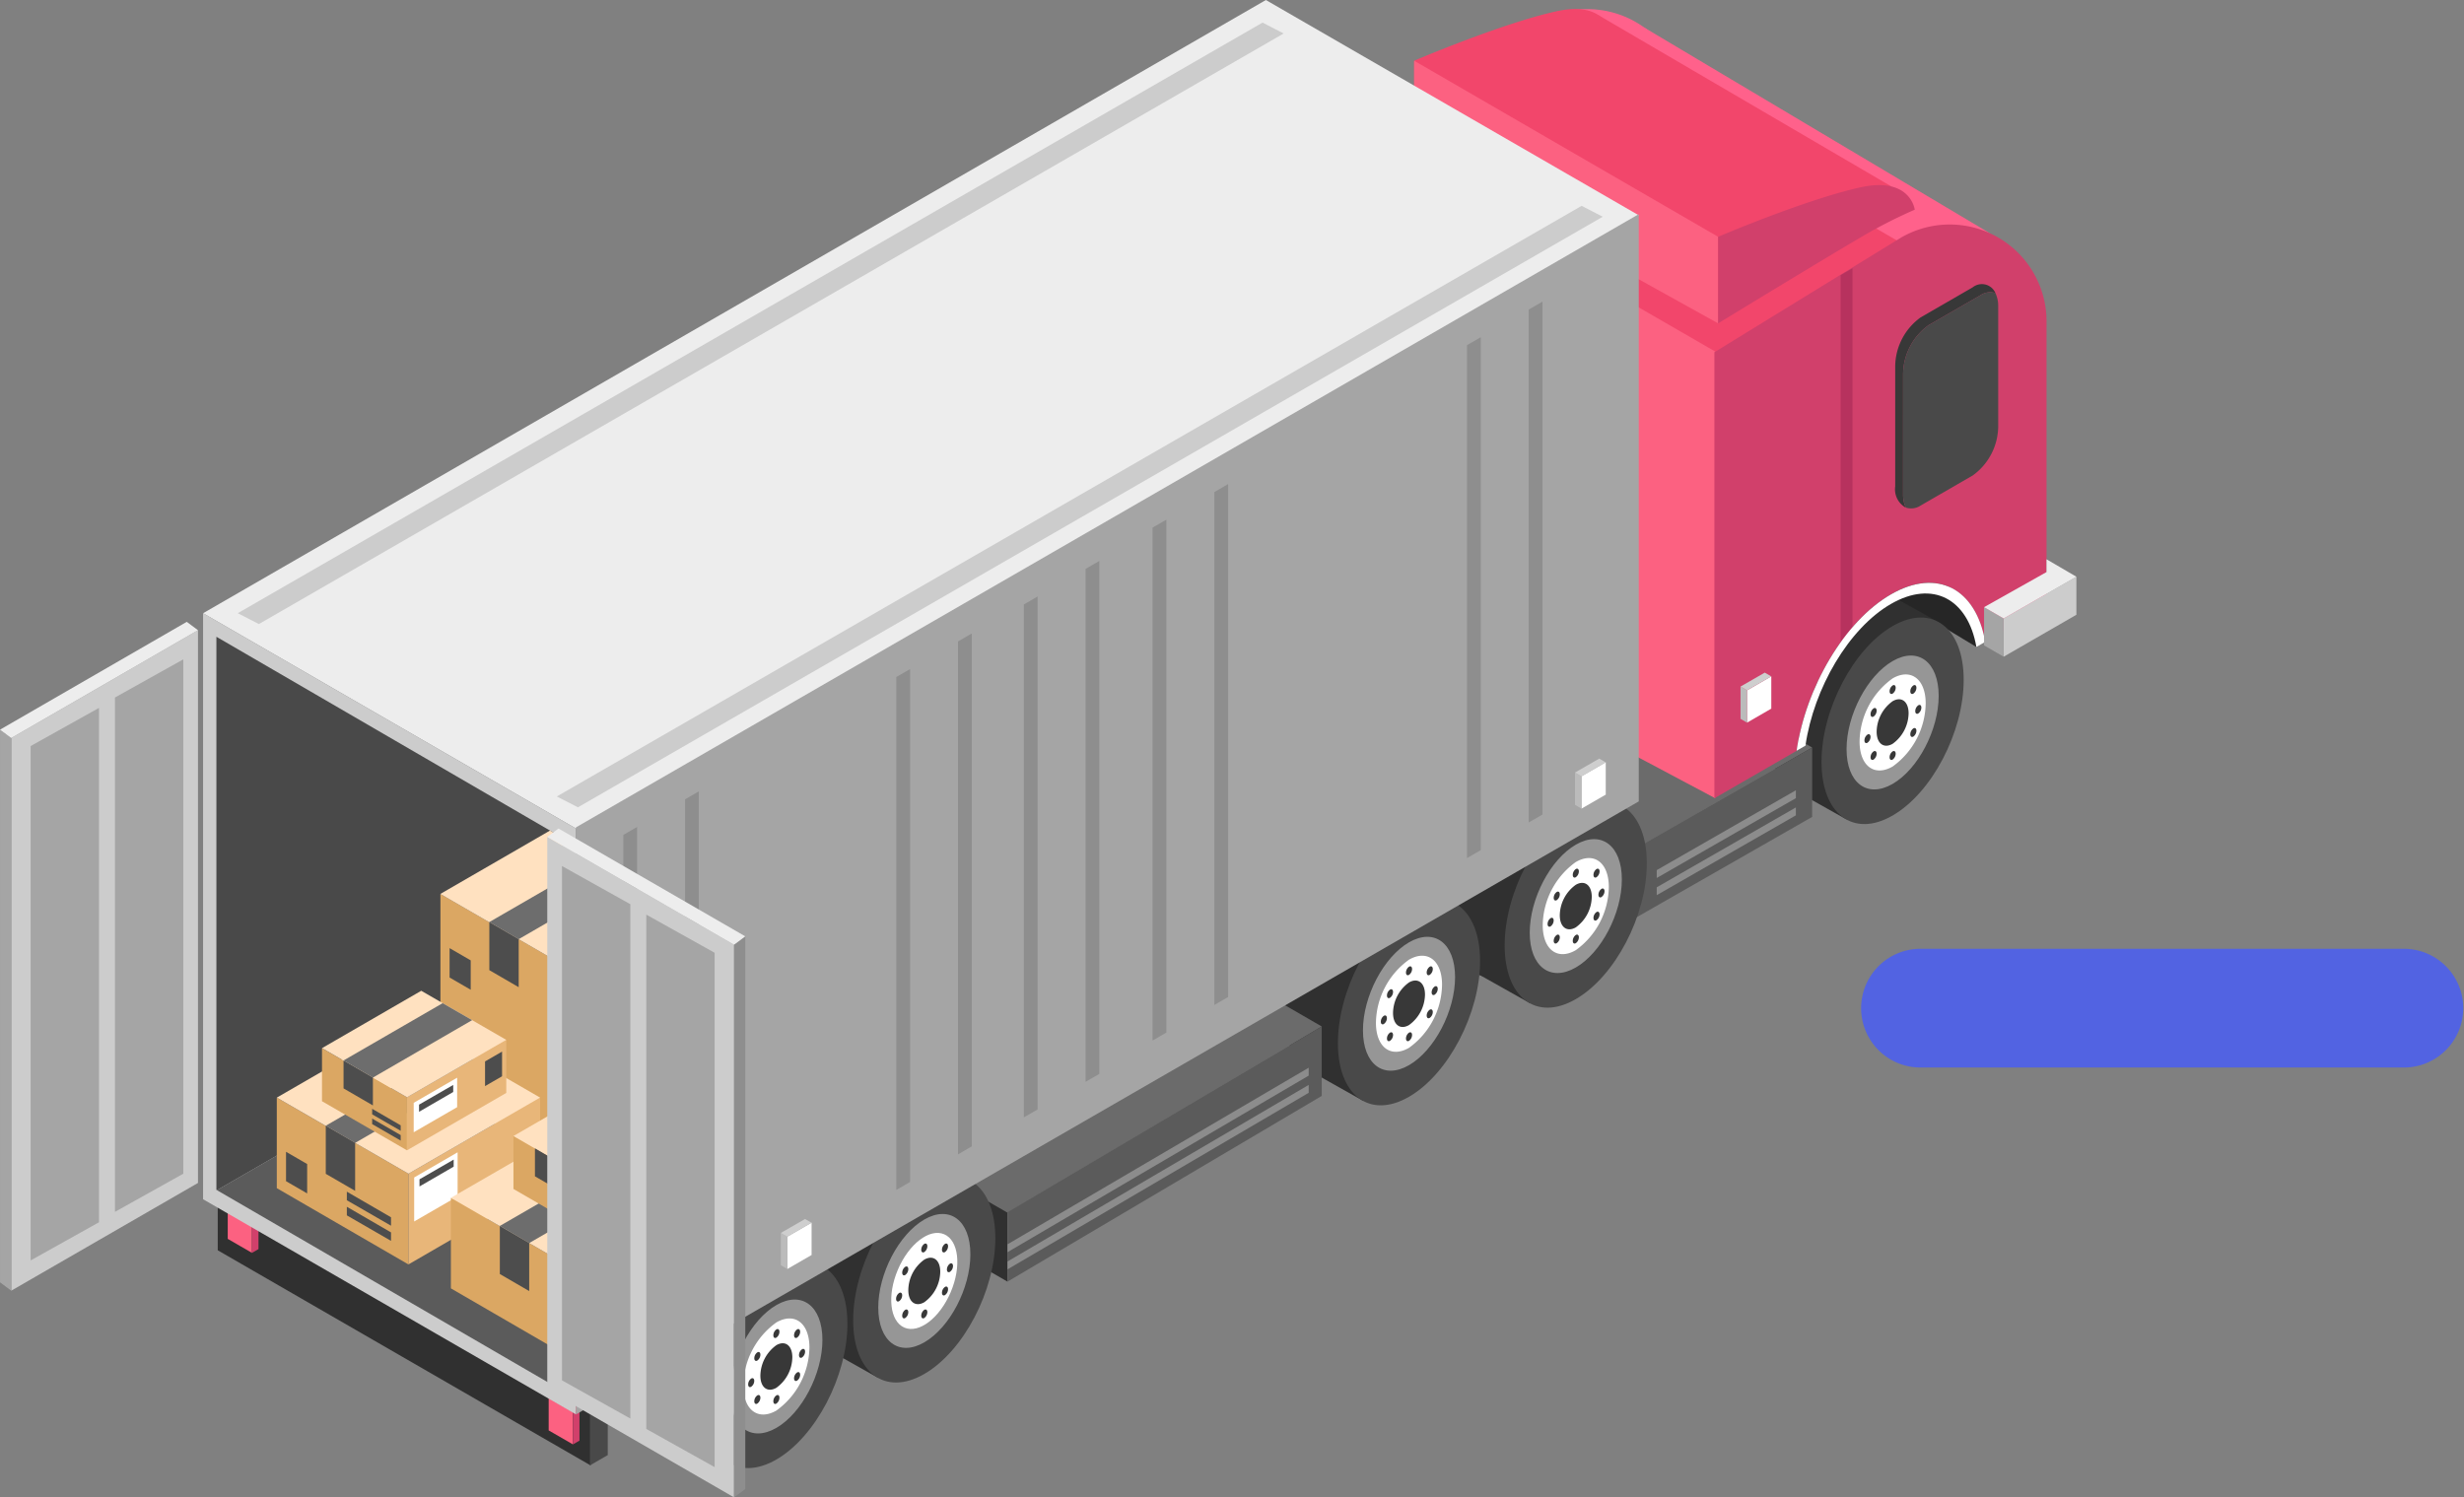 <svg xmlns="http://www.w3.org/2000/svg" width="242.645" height="147.468" viewBox="0 0 242.645 147.468">
  <rect x="0" y="0" width="242.645" height="147.468" fill="#808080" stroke="none"/>
  <g id="Grupo_154576" data-name="Grupo 154576" transform="translate(-337.355 -2456.341)">
    <g id="Grupo_154251" data-name="Grupo 154251" transform="translate(-707.534 1710.898)">
      <path id="Trazado_162159" data-name="Trazado 162159" d="M1206.2,767.809l-34.086-20.289-8.593,5.144,32.805,18.311Z" transform="translate(34.644 0.607)" fill="#ff618b"/>
      <path id="Trazado_162160" data-name="Trazado 162160" d="M1166.35,747.422l-18.4,11.3v43.927l8.1-4.676c.9-6.254,4.716-12.758,9.283-15.395s8.379-.535,9.285,4.675l6.04-3.487V755.681A9.537,9.537,0,0,0,1166.35,747.422Z" transform="translate(30.098 0.201)" fill="#ff618b"/>
      <path id="Trazado_162161" data-name="Trazado 162161" d="M1197.878,796.425l-5.369-3.246-5.053-2.58s4.317-1.373,4.587-1.543S1199.268,791.37,1197.878,796.425Z" transform="translate(41.636 12.735)" fill="#262626"/>
      <g id="Grupo_154223" data-name="Grupo 154223" transform="translate(1219.012 803.334)">
        <path id="Trazado_162162" data-name="Trazado 162162" d="M1193.649,796.378c0,5.151-3.132,11.137-7,13.369s-7-.137-7-5.29,3.133-11.139,7-13.369S1193.649,791.226,1193.649,796.378Z" transform="translate(-1179.655 -790.249)" fill="#303030"/>
        <path id="Trazado_162163" data-name="Trazado 162163" d="M1186.775,812.942l-5.067-2.85,9.042-19.421,4.848,2.71Z" transform="translate(-1179.056 -790.126)" fill="#303030"/>
        <path id="Trazado_162164" data-name="Trazado 162164" d="M1197.719,798.645c0,5.153-3.133,11.137-7,13.369s-7-.137-7-5.29,3.133-11.137,7-13.369S1197.719,793.493,1197.719,798.645Z" transform="translate(-1178.466 -789.587)" fill="#494949"/>
        <path id="Trazado_162165" data-name="Trazado 162165" d="M1194.7,799.385c0,3.34-2.03,7.221-4.535,8.667s-4.536-.089-4.536-3.429,2.031-7.22,4.536-8.667S1194.7,796.045,1194.7,799.385Z" transform="translate(-1177.91 -788.741)" fill="#969696"/>
        <path id="Trazado_162166" data-name="Trazado 162166" d="M1193.131,799.7a7.8,7.8,0,0,1-3.255,6.219c-1.8,1.037-3.255-.065-3.255-2.461a7.793,7.793,0,0,1,3.255-6.219C1191.674,796.206,1193.131,797.308,1193.131,799.7Z" transform="translate(-1177.62 -788.32)" fill="#fff"/>
        <path id="Trazado_162167" data-name="Trazado 162167" d="M1191.069,800.123a3.769,3.769,0,0,1-1.572,3.007c-.87.5-1.574-.031-1.574-1.19a3.768,3.768,0,0,1,1.574-3.006C1190.365,798.431,1191.069,798.964,1191.069,800.123Z" transform="translate(-1177.241 -787.768)" fill="#383838"/>
        <path id="Trazado_162168" data-name="Trazado 162168" d="M1189.51,797.926a.72.72,0,0,1-.3.576c-.167.1-.3-.005-.3-.227a.721.721,0,0,1,.3-.576C1189.376,797.6,1189.51,797.7,1189.51,797.926Z" transform="translate(-1176.953 -788.084)" fill="#383838"/>
        <path id="Trazado_162169" data-name="Trazado 162169" d="M1191.089,797.926a.72.72,0,0,1-.3.576c-.167.1-.3-.005-.3-.227a.722.722,0,0,1,.3-.576C1190.955,797.6,1191.089,797.7,1191.089,797.926Z" transform="translate(-1176.492 -788.084)" fill="#383838"/>
        <path id="Trazado_162170" data-name="Trazado 162170" d="M1188.059,799.673a.726.726,0,0,1-.3.578c-.167.1-.3-.006-.3-.229a.721.721,0,0,1,.3-.576C1187.924,799.348,1188.059,799.45,1188.059,799.673Z" transform="translate(-1177.377 -787.574)" fill="#383838"/>
        <path id="Trazado_162171" data-name="Trazado 162171" d="M1191.089,801.2a.72.72,0,0,1-.3.576c-.167.1-.3-.005-.3-.227a.722.722,0,0,1,.3-.576C1190.955,800.88,1191.089,800.982,1191.089,801.2Z" transform="translate(-1176.492 -787.127)" fill="#383838"/>
        <path id="Trazado_162172" data-name="Trazado 162172" d="M1188.059,802.953a.723.723,0,0,1-.3.576c-.167.1-.3-.006-.3-.229a.723.723,0,0,1,.3-.576C1187.924,802.629,1188.059,802.731,1188.059,802.953Z" transform="translate(-1177.377 -786.616)" fill="#383838"/>
        <path id="Trazado_162173" data-name="Trazado 162173" d="M1191.466,799.438a.721.721,0,0,1-.3.576c-.167.1-.3-.005-.3-.227a.721.721,0,0,1,.3-.576C1191.332,799.113,1191.466,799.215,1191.466,799.438Z" transform="translate(-1176.382 -787.643)" fill="#383838"/>
        <path id="Trazado_162174" data-name="Trazado 162174" d="M1187.593,801.67a.722.722,0,0,1-.3.576c-.167.1-.3-.005-.3-.227a.72.72,0,0,1,.3-.576C1187.457,801.345,1187.593,801.448,1187.593,801.67Z" transform="translate(-1177.513 -786.991)" fill="#383838"/>
        <path id="Trazado_162175" data-name="Trazado 162175" d="M1189.51,802.953a.722.722,0,0,1-.3.576c-.167.1-.3-.006-.3-.229a.723.723,0,0,1,.3-.576C1189.376,802.629,1189.51,802.731,1189.51,802.953Z" transform="translate(-1176.953 -786.616)" fill="#383838"/>
      </g>
      <g id="Grupo_154224" data-name="Grupo 154224" transform="translate(1184.399 810.981)">
        <path id="Trazado_162176" data-name="Trazado 162176" d="M1152.866,810.434l24.946-14.266,14,8.082-25.061,14.357Z" transform="translate(-1152.866 -796.167)" fill="#6b6b6b"/>
        <path id="Trazado_162177" data-name="Trazado 162177" d="M1188.7,802.423l-25.183,14.4v6.831l25.183-14.4Z" transform="translate(-1149.755 -794.34)" fill="#5b5b5b"/>
        <path id="Trazado_162178" data-name="Trazado 162178" d="M1184.861,806.99l-13.7,7.864v.774l13.7-7.86Z" transform="translate(-1147.522 -793.007)" fill="#8c8c8c"/>
        <path id="Trazado_162179" data-name="Trazado 162179" d="M1184.861,805.681l-13.7,7.863v.774l13.7-7.86Z" transform="translate(-1147.522 -793.389)" fill="#8c8c8c"/>
      </g>
      <path id="Trazado_162180" data-name="Trazado 162180" d="M1183.828,779.655l18.251-10.952-36.564-21.114L1147.5,758.676Z" transform="translate(29.966 0.627)" fill="#f2466b"/>
      <path id="Trazado_162181" data-name="Trazado 162181" d="M1152.67,759.747s10.834-6.613,14.728-8.874a50.252,50.252,0,0,1,4.636-2.322s-.411-3.286-5.34-2.2c-5.411,1.19-14.024,4.871-14.024,4.871Z" transform="translate(31.477 0.201)" fill="#f2466b"/>
      <path id="Trazado_162182" data-name="Trazado 162182" d="M1199.3,763.482l-28.879-16.888L1154,752.082l28.215,19.163Z" transform="translate(31.866 0.336)" fill="#f2466b"/>
      <path id="Trazado_162183" data-name="Trazado 162183" d="M1179.149,818.27l-15.633-8.312V765.25l15.633,9.027Z" transform="translate(34.644 5.785)" fill="#fc6181"/>
      <path id="Trazado_162184" data-name="Trazado 162184" d="M1182.607,775.938l-29.936-16.626V750.07l29.936,17.342Z" transform="translate(31.477 1.351)" fill="#fc6181"/>
      <g id="Grupo_154236" data-name="Grupo 154236" transform="translate(1064.887 745.442)">
        <path id="Trazado_162185" data-name="Trazado 162185" d="M1115.719,833.588l7.7,4.446v7.888l-7.7-4.446Z" transform="translate(-1044.201 -719.7)" fill="#303030"/>
        <g id="Grupo_154225" data-name="Grupo 154225" transform="translate(122.924 75.974)">
          <path id="Trazado_162186" data-name="Trazado 162186" d="M1169.5,810.373c0,5.153-3.133,11.137-7,13.369s-7-.137-7-5.29,3.132-11.138,7-13.369S1169.5,805.221,1169.5,810.373Z" transform="translate(-1155.506 -804.244)" fill="#303030"/>
          <path id="Trazado_162187" data-name="Trazado 162187" d="M1162.626,826.937l-5.067-2.85,9.042-19.421,4.848,2.71Z" transform="translate(-1154.907 -804.121)" fill="#303030"/>
          <path id="Trazado_162188" data-name="Trazado 162188" d="M1173.569,812.641c0,5.153-3.132,11.139-7,13.369s-7-.137-7-5.29,3.133-11.137,7-13.369S1173.569,807.488,1173.569,812.641Z" transform="translate(-1154.318 -803.582)" fill="#494949"/>
          <path id="Trazado_162189" data-name="Trazado 162189" d="M1170.553,813.38c0,3.341-2.031,7.221-4.536,8.667s-4.536-.088-4.536-3.429,2.031-7.22,4.536-8.667S1170.553,810.04,1170.553,813.38Z" transform="translate(-1153.761 -802.736)" fill="#969696"/>
          <path id="Trazado_162190" data-name="Trazado 162190" d="M1168.981,813.7a7.794,7.794,0,0,1-3.255,6.219c-1.8,1.038-3.254-.063-3.254-2.46a7.8,7.8,0,0,1,3.254-6.219C1167.524,810.2,1168.981,811.3,1168.981,813.7Z" transform="translate(-1153.472 -802.315)" fill="#fff"/>
          <path id="Trazado_162191" data-name="Trazado 162191" d="M1166.92,814.117a3.77,3.77,0,0,1-1.574,3.007c-.87.5-1.574-.031-1.574-1.19a3.766,3.766,0,0,1,1.574-3.005C1166.215,812.426,1166.92,812.96,1166.92,814.117Z" transform="translate(-1153.092 -801.763)" fill="#383838"/>
          <path id="Trazado_162192" data-name="Trazado 162192" d="M1165.362,811.921a.722.722,0,0,1-.3.576c-.167.1-.3-.005-.3-.227a.722.722,0,0,1,.3-.576C1165.226,811.6,1165.362,811.7,1165.362,811.921Z" transform="translate(-1152.804 -802.079)" fill="#383838"/>
          <path id="Trazado_162193" data-name="Trazado 162193" d="M1166.94,811.921a.722.722,0,0,1-.3.576c-.167.1-.3-.005-.3-.227a.721.721,0,0,1,.3-.576C1166.8,811.6,1166.94,811.7,1166.94,811.921Z" transform="translate(-1152.343 -802.079)" fill="#383838"/>
          <path id="Trazado_162194" data-name="Trazado 162194" d="M1163.909,813.669a.723.723,0,0,1-.3.576c-.167.1-.3-.006-.3-.229a.723.723,0,0,1,.3-.576C1163.775,813.345,1163.909,813.447,1163.909,813.669Z" transform="translate(-1153.228 -801.569)" fill="#383838"/>
          <path id="Trazado_162195" data-name="Trazado 162195" d="M1166.94,815.2a.723.723,0,0,1-.3.576c-.167.1-.3-.006-.3-.229a.723.723,0,0,1,.3-.576C1166.8,814.876,1166.94,814.979,1166.94,815.2Z" transform="translate(-1152.343 -801.121)" fill="#383838"/>
          <path id="Trazado_162196" data-name="Trazado 162196" d="M1163.909,816.948a.721.721,0,0,1-.3.576c-.167.1-.3-.005-.3-.227a.726.726,0,0,1,.3-.578C1163.775,816.624,1163.909,816.726,1163.909,816.948Z" transform="translate(-1153.228 -800.611)" fill="#383838"/>
          <path id="Trazado_162197" data-name="Trazado 162197" d="M1167.318,813.433a.722.722,0,0,1-.3.576c-.167.1-.3-.005-.3-.227a.72.72,0,0,1,.3-.576C1167.182,813.108,1167.318,813.21,1167.318,813.433Z" transform="translate(-1152.233 -801.638)" fill="#383838"/>
          <path id="Trazado_162198" data-name="Trazado 162198" d="M1163.442,815.665a.725.725,0,0,1-.3.578c-.167.1-.3-.006-.3-.229a.721.721,0,0,1,.3-.576C1163.308,815.34,1163.442,815.442,1163.442,815.665Z" transform="translate(-1153.365 -800.986)" fill="#383838"/>
          <path id="Trazado_162199" data-name="Trazado 162199" d="M1165.362,816.948a.721.721,0,0,1-.3.576c-.167.1-.3-.005-.3-.227a.727.727,0,0,1,.3-.578C1165.226,816.624,1165.362,816.726,1165.362,816.948Z" transform="translate(-1152.804 -800.611)" fill="#383838"/>
        </g>
        <g id="Grupo_154226" data-name="Grupo 154226" transform="translate(106.5 85.592)">
          <path id="Trazado_162200" data-name="Trazado 162200" d="M1156.788,817.817c0,5.151-3.132,11.137-7,13.369s-7-.137-7-5.29,3.133-11.139,7-13.369S1156.788,812.665,1156.788,817.817Z" transform="translate(-1142.794 -811.688)" fill="#303030"/>
          <path id="Trazado_162201" data-name="Trazado 162201" d="M1149.914,834.381l-5.067-2.85,9.042-19.421,4.848,2.71Z" transform="translate(-1142.194 -811.565)" fill="#303030"/>
          <path id="Trazado_162202" data-name="Trazado 162202" d="M1160.858,820.084c0,5.153-3.133,11.137-7,13.369s-7-.137-7-5.29,3.133-11.137,7-13.369S1160.858,814.932,1160.858,820.084Z" transform="translate(-1141.605 -811.026)" fill="#494949"/>
          <path id="Trazado_162203" data-name="Trazado 162203" d="M1157.841,820.824c0,3.34-2.031,7.221-4.536,8.667s-4.535-.089-4.535-3.429,2.03-7.221,4.535-8.667S1157.841,817.484,1157.841,820.824Z" transform="translate(-1141.049 -810.18)" fill="#969696"/>
          <path id="Trazado_162204" data-name="Trazado 162204" d="M1156.269,821.144a7.791,7.791,0,0,1-3.255,6.219c-1.8,1.037-3.255-.065-3.255-2.461a7.8,7.8,0,0,1,3.255-6.219C1154.813,817.645,1156.269,818.747,1156.269,821.144Z" transform="translate(-1140.76 -809.759)" fill="#fff"/>
          <path id="Trazado_162205" data-name="Trazado 162205" d="M1154.208,821.562a3.768,3.768,0,0,1-1.574,3.007c-.868.5-1.573-.031-1.573-1.19a3.77,3.77,0,0,1,1.573-3.007C1153.5,819.87,1154.208,820.4,1154.208,821.562Z" transform="translate(-1140.379 -809.207)" fill="#383838"/>
          <path id="Trazado_162206" data-name="Trazado 162206" d="M1152.649,819.365a.722.722,0,0,1-.3.576c-.165.1-.3-.006-.3-.227a.729.729,0,0,1,.3-.578C1152.514,819.041,1152.649,819.143,1152.649,819.365Z" transform="translate(-1140.092 -809.523)" fill="#383838"/>
          <path id="Trazado_162207" data-name="Trazado 162207" d="M1154.228,819.365a.72.72,0,0,1-.3.576c-.167.1-.3-.006-.3-.227a.726.726,0,0,1,.3-.578C1154.094,819.041,1154.228,819.143,1154.228,819.365Z" transform="translate(-1139.631 -809.523)" fill="#383838"/>
          <path id="Trazado_162208" data-name="Trazado 162208" d="M1151.2,821.112a.721.721,0,0,1-.3.576c-.167.1-.3-.005-.3-.227a.721.721,0,0,1,.3-.576C1151.063,820.787,1151.2,820.889,1151.2,821.112Z" transform="translate(-1140.516 -809.013)" fill="#383838"/>
          <path id="Trazado_162209" data-name="Trazado 162209" d="M1154.228,822.644a.721.721,0,0,1-.3.576c-.167.1-.3-.005-.3-.228a.721.721,0,0,1,.3-.576C1154.094,822.319,1154.228,822.421,1154.228,822.644Z" transform="translate(-1139.631 -808.566)" fill="#383838"/>
          <path id="Trazado_162210" data-name="Trazado 162210" d="M1151.2,824.392a.725.725,0,0,1-.3.576c-.167.1-.3-.006-.3-.229a.721.721,0,0,1,.3-.576C1151.063,824.067,1151.2,824.169,1151.2,824.392Z" transform="translate(-1140.516 -808.055)" fill="#383838"/>
          <path id="Trazado_162211" data-name="Trazado 162211" d="M1154.605,820.877a.721.721,0,0,1-.3.576c-.167.1-.3-.006-.3-.227a.722.722,0,0,1,.3-.576C1154.471,820.552,1154.605,820.655,1154.605,820.877Z" transform="translate(-1139.521 -809.082)" fill="#383838"/>
          <path id="Trazado_162212" data-name="Trazado 162212" d="M1150.731,823.109a.721.721,0,0,1-.3.576c-.167.1-.3-.005-.3-.227a.725.725,0,0,1,.3-.578C1150.6,822.784,1150.731,822.887,1150.731,823.109Z" transform="translate(-1140.652 -808.43)" fill="#383838"/>
          <path id="Trazado_162213" data-name="Trazado 162213" d="M1152.649,824.392a.726.726,0,0,1-.3.576c-.165.1-.3-.006-.3-.229a.724.724,0,0,1,.3-.576C1152.514,824.067,1152.649,824.169,1152.649,824.392Z" transform="translate(-1140.092 -808.055)" fill="#383838"/>
        </g>
        <g id="Grupo_154227" data-name="Grupo 154227" transform="translate(65.219 93.011)">
          <path id="Trazado_162214" data-name="Trazado 162214" d="M1110.844,835.771l30.944-18.342,14,8.082-30.943,18.342Z" transform="translate(-1110.844 -817.43)" fill="#6b6b6b"/>
          <path id="Trazado_162215" data-name="Trazado 162215" d="M1121.679,841.979v6.834l30.943-18.29v-6.839Z" transform="translate(-1107.68 -815.603)" fill="#5b5b5b"/>
          <path id="Trazado_162216" data-name="Trazado 162216" d="M1121.679,845.528v.775l29.659-17.387v-.777Z" transform="translate(-1107.68 -814.302)" fill="#8c8c8c"/>
          <path id="Trazado_162217" data-name="Trazado 162217" d="M1121.679,844.219v.775l29.659-17.387v-.778Z" transform="translate(-1107.68 -814.685)" fill="#8c8c8c"/>
        </g>
        <g id="Grupo_154228" data-name="Grupo 154228" transform="translate(58.766 112.89)">
          <path id="Trazado_162218" data-name="Trazado 162218" d="M1119.844,838.945c0,5.153-3.132,11.137-7,13.369s-7-.137-7-5.29,3.133-11.137,7-13.369S1119.844,833.793,1119.844,838.945Z" transform="translate(-1105.85 -832.816)" fill="#303030"/>
          <path id="Trazado_162219" data-name="Trazado 162219" d="M1112.97,855.509l-5.067-2.85,9.042-19.421,4.848,2.71Z" transform="translate(-1105.25 -832.693)" fill="#303030"/>
          <path id="Trazado_162220" data-name="Trazado 162220" d="M1123.914,841.213c0,5.153-3.133,11.139-7,13.369s-7-.137-7-5.288,3.133-11.139,7-13.37S1123.914,836.06,1123.914,841.213Z" transform="translate(-1104.661 -832.154)" fill="#494949"/>
          <path id="Trazado_162221" data-name="Trazado 162221" d="M1120.9,841.952c0,3.341-2.031,7.221-4.536,8.667s-4.535-.088-4.535-3.429,2.031-7.22,4.535-8.667S1120.9,838.612,1120.9,841.952Z" transform="translate(-1104.105 -831.308)" fill="#969696"/>
          <ellipse id="Elipse_5000" data-name="Elipse 5000" cx="4.997" cy="2.827" rx="4.997" ry="2.827" transform="translate(7.698 16.754) rotate(-66.949)" fill="#fff"/>
          <path id="Trazado_162222" data-name="Trazado 162222" d="M1117.264,842.689a3.766,3.766,0,0,1-1.574,3.007c-.868.5-1.572-.031-1.572-1.189a3.768,3.768,0,0,1,1.572-3.006C1116.56,841,1117.264,841.532,1117.264,842.689Z" transform="translate(-1103.435 -830.335)" fill="#383838"/>
          <path id="Trazado_162223" data-name="Trazado 162223" d="M1115.705,840.493a.722.722,0,0,1-.3.576c-.165.1-.3-.005-.3-.227a.724.724,0,0,1,.3-.576C1115.57,840.168,1115.705,840.27,1115.705,840.493Z" transform="translate(-1103.148 -830.651)" fill="#383838"/>
          <path id="Trazado_162224" data-name="Trazado 162224" d="M1117.284,840.493a.721.721,0,0,1-.3.576c-.167.1-.3-.005-.3-.227a.721.721,0,0,1,.3-.576C1117.15,840.168,1117.284,840.27,1117.284,840.493Z" transform="translate(-1102.687 -830.651)" fill="#383838"/>
          <path id="Trazado_162225" data-name="Trazado 162225" d="M1114.254,842.241a.724.724,0,0,1-.3.576c-.167.1-.3-.006-.3-.229a.722.722,0,0,1,.3-.576C1114.119,841.917,1114.254,842.018,1114.254,842.241Z" transform="translate(-1103.572 -830.141)" fill="#383838"/>
          <path id="Trazado_162226" data-name="Trazado 162226" d="M1117.284,843.773a.723.723,0,0,1-.3.576c-.167.1-.3-.006-.3-.229a.721.721,0,0,1,.3-.576C1117.15,843.449,1117.284,843.549,1117.284,843.773Z" transform="translate(-1102.687 -829.694)" fill="#383838"/>
          <path id="Trazado_162227" data-name="Trazado 162227" d="M1114.254,845.52a.722.722,0,0,1-.3.576c-.167.1-.3-.006-.3-.227a.725.725,0,0,1,.3-.578C1114.119,845.2,1114.254,845.3,1114.254,845.52Z" transform="translate(-1103.572 -829.183)" fill="#383838"/>
          <path id="Trazado_162228" data-name="Trazado 162228" d="M1117.661,842a.72.72,0,0,1-.3.576c-.167.1-.3-.005-.3-.227a.722.722,0,0,1,.3-.576C1117.527,841.68,1117.661,841.782,1117.661,842Z" transform="translate(-1102.577 -830.21)" fill="#383838"/>
          <path id="Trazado_162229" data-name="Trazado 162229" d="M1113.787,844.237a.721.721,0,0,1-.3.576c-.167.1-.3-.005-.3-.227a.72.72,0,0,1,.3-.576C1113.652,843.912,1113.787,844.014,1113.787,844.237Z" transform="translate(-1103.708 -829.558)" fill="#383838"/>
          <path id="Trazado_162230" data-name="Trazado 162230" d="M1115.705,845.52a.722.722,0,0,1-.3.576c-.165.1-.3-.006-.3-.227a.729.729,0,0,1,.3-.578C1115.57,845.2,1115.705,845.3,1115.705,845.52Z" transform="translate(-1103.148 -829.183)" fill="#383838"/>
        </g>
        <g id="Grupo_154229" data-name="Grupo 154229" transform="translate(44.201 121.316)">
          <path id="Trazado_162231" data-name="Trazado 162231" d="M1108.57,845.466c0,5.153-3.132,11.139-7,13.37s-7-.138-7-5.29,3.132-11.139,7-13.37S1108.57,840.315,1108.57,845.466Z" transform="translate(-1094.577 -839.338)" fill="#303030"/>
          <path id="Trazado_162232" data-name="Trazado 162232" d="M1101.7,862.03l-5.067-2.85,9.042-19.421,4.848,2.71Z" transform="translate(-1093.978 -839.214)" fill="#303030"/>
          <path id="Trazado_162233" data-name="Trazado 162233" d="M1112.64,847.734c0,5.151-3.133,11.137-7,13.369s-7-.137-7-5.29,3.133-11.137,7-13.369S1112.64,842.582,1112.64,847.734Z" transform="translate(-1093.389 -838.675)" fill="#494949"/>
          <path id="Trazado_162234" data-name="Trazado 162234" d="M1109.622,848.474c0,3.34-2.03,7.22-4.536,8.667s-4.535-.089-4.535-3.429,2.031-7.221,4.535-8.667S1109.622,845.134,1109.622,848.474Z" transform="translate(-1092.832 -837.83)" fill="#969696"/>
          <path id="Trazado_162235" data-name="Trazado 162235" d="M1108.053,848.794a7.8,7.8,0,0,1-3.256,6.219c-1.8,1.037-3.255-.065-3.255-2.461a7.8,7.8,0,0,1,3.255-6.219C1106.6,845.295,1108.053,846.4,1108.053,848.794Z" transform="translate(-1092.543 -837.409)" fill="#fff"/>
          <path id="Trazado_162236" data-name="Trazado 162236" d="M1105.99,849.212a3.768,3.768,0,0,1-1.574,3.007c-.868.5-1.573-.031-1.573-1.19a3.769,3.769,0,0,1,1.573-3.007C1105.286,847.52,1105.99,848.053,1105.99,849.212Z" transform="translate(-1092.163 -836.857)" fill="#383838"/>
          <path id="Trazado_162237" data-name="Trazado 162237" d="M1104.432,847.015a.72.72,0,0,1-.3.576c-.166.1-.3-.006-.3-.229a.726.726,0,0,1,.3-.576C1104.3,846.69,1104.432,846.793,1104.432,847.015Z" transform="translate(-1091.875 -837.173)" fill="#383838"/>
          <path id="Trazado_162238" data-name="Trazado 162238" d="M1106.01,847.015a.723.723,0,0,1-.3.576c-.167.1-.3-.006-.3-.229a.723.723,0,0,1,.3-.576C1105.876,846.69,1106.01,846.793,1106.01,847.015Z" transform="translate(-1091.414 -837.173)" fill="#383838"/>
          <path id="Trazado_162239" data-name="Trazado 162239" d="M1102.98,848.762a.722.722,0,0,1-.3.576c-.167.1-.3-.005-.3-.227a.721.721,0,0,1,.3-.576C1102.845,848.437,1102.98,848.539,1102.98,848.762Z" transform="translate(-1092.299 -836.662)" fill="#383838"/>
          <path id="Trazado_162240" data-name="Trazado 162240" d="M1106.01,850.294a.721.721,0,0,1-.3.576c-.167.1-.3-.005-.3-.227a.721.721,0,0,1,.3-.576C1105.876,849.969,1106.01,850.071,1106.01,850.294Z" transform="translate(-1091.414 -836.215)" fill="#383838"/>
          <path id="Trazado_162241" data-name="Trazado 162241" d="M1102.98,852.041a.726.726,0,0,1-.3.578c-.167.1-.3-.006-.3-.229a.721.721,0,0,1,.3-.576C1102.845,851.716,1102.98,851.818,1102.98,852.041Z" transform="translate(-1092.299 -835.705)" fill="#383838"/>
          <path id="Trazado_162242" data-name="Trazado 162242" d="M1106.387,848.527a.722.722,0,0,1-.3.576c-.167.1-.3-.006-.3-.229a.724.724,0,0,1,.3-.576C1106.253,848.2,1106.387,848.3,1106.387,848.527Z" transform="translate(-1091.304 -836.731)" fill="#383838"/>
          <path id="Trazado_162243" data-name="Trazado 162243" d="M1102.513,850.759a.721.721,0,0,1-.3.576c-.167.1-.3-.006-.3-.229a.725.725,0,0,1,.3-.576C1102.378,850.435,1102.513,850.537,1102.513,850.759Z" transform="translate(-1092.436 -836.08)" fill="#383838"/>
          <path id="Trazado_162244" data-name="Trazado 162244" d="M1104.432,852.041a.723.723,0,0,1-.3.578c-.166.1-.3-.006-.3-.229a.724.724,0,0,1,.3-.576C1104.3,851.716,1104.432,851.818,1104.432,852.041Z" transform="translate(-1091.875 -835.705)" fill="#383838"/>
        </g>
        <path id="Trazado_162245" data-name="Trazado 162245" d="M1097.246,853.59c-2.042-1.052-5.035-2.606-5.035-2.606l5.986-2.722Z" transform="translate(-1051.067 -715.415)" fill="#494949"/>
        <path id="Trazado_162246" data-name="Trazado 162246" d="M1105.779,839.76l-.55.326a18.571,18.571,0,0,0-9.12,15.988h0l1.68-1.021.12-.7a17.4,17.4,0,0,1,6.163-10.555l.74-.6Z" transform="translate(-1049.929 -717.898)" fill="#969696"/>
        <path id="Trazado_162247" data-name="Trazado 162247" d="M1097.086,827.038l104.661-60.392-36.719-21.2-104.661,60.392Z" transform="translate(-1060.367 -745.443)" fill="#ededed"/>
        <path id="Trazado_162248" data-name="Trazado 162248" d="M1065.089,806.4l100.918-58.163-2.079-1.073L1063.011,805.33Z" transform="translate(-1059.594 -744.939)" fill="#ccc"/>
        <path id="Trazado_162249" data-name="Trazado 162249" d="M1089.407,820.369l100.918-58.163-2.078-1.073L1087.328,819.3Z" transform="translate(-1052.493 -740.86)" fill="#ccc"/>
        <path id="Trazado_162250" data-name="Trazado 162250" d="M1061.484,836.1V842.1l36.719,21.188v-5.978Z" transform="translate(-1060.04 -718.966)" fill="#303030"/>
        <path id="Trazado_162251" data-name="Trazado 162251" d="M1091.609,851.728l-1.757,1.015v5.978l1.757-1.014Z" transform="translate(-1051.756 -714.403)" fill="#494949"/>
        <g id="Grupo_154230" data-name="Grupo 154230" transform="translate(34.034 137.326)">
          <path id="Trazado_162252" data-name="Trazado 162252" d="M1089.094,856.571l-2.387-1.378V852.01l2.387,1.378Z" transform="translate(-1086.708 -851.646)" fill="#fc6181"/>
          <path id="Trazado_162253" data-name="Trazado 162253" d="M1089.2,852.79l-.642.371v3.182l.642-.371Z" transform="translate(-1086.168 -851.418)" fill="#d1406b"/>
          <path id="Trazado_162254" data-name="Trazado 162254" d="M1089.737,853.1l-2.387-1.372-.642.371,2.387,1.372Z" transform="translate(-1086.708 -851.728)" fill="#f95377"/>
        </g>
        <g id="Grupo_154231" data-name="Grupo 154231" transform="translate(2.429 118.464)">
          <path id="Trazado_162255" data-name="Trazado 162255" d="M1064.633,841.972l-2.387-1.378v-3.182l2.387,1.378Z" transform="translate(-1062.246 -837.047)" fill="#fc6181"/>
          <path id="Trazado_162256" data-name="Trazado 162256" d="M1064.736,838.191l-.642.371v3.182l.642-.371Z" transform="translate(-1061.707 -836.819)" fill="#d1406b"/>
          <path id="Trazado_162257" data-name="Trazado 162257" d="M1065.276,838.5l-2.387-1.372-.642.371,2.387,1.372Z" transform="translate(-1062.246 -837.13)" fill="#f95377"/>
        </g>
        <g id="Grupo_154233" data-name="Grupo 154233" transform="translate(0 21.093)">
          <path id="Trazado_162258" data-name="Trazado 162258" d="M1060.367,792.184V849.9l36.719,21.188V813.388Z" transform="translate(-1060.367 -752.885)" fill="#ccc"/>
          <g id="Grupo_154232" data-name="Grupo 154232" transform="translate(1.308 41.619)">
            <path id="Trazado_162259" data-name="Trazado 162259" d="M1095.483,813.791l-34.1-19.812v54.472l.053.031,34.051-19.648Z" transform="translate(-1061.379 -793.979)" fill="#494949"/>
            <path id="Trazado_162260" data-name="Trazado 162260" d="M1095.471,820.955,1061.419,840.6l34.052,19.767Z" transform="translate(-1061.367 -786.101)" fill="#5b5b5b"/>
          </g>
          <path id="Trazado_162261" data-name="Trazado 162261" d="M1142.406,789.1l-28.369,16.369-4.265,5.586,32.634-18.825Z" transform="translate(-1045.938 -753.785)" fill="#fff"/>
          <path id="Trazado_162262" data-name="Trazado 162262" d="M1140.856,784.831l-21.513,12.642-4.265,5.586,25.778-15.1Z" transform="translate(-1044.388 -755.032)" fill="#fff"/>
          <path id="Trazado_162263" data-name="Trazado 162263" d="M1088.786,822.159v57.817L1193.447,819.6V761.768Z" transform="translate(-1052.067 -761.768)" fill="#a5a5a5"/>
          <path id="Trazado_162264" data-name="Trazado 162264" d="M1093.754,808.475l-1.357.783v50.513l1.357-.783Z" transform="translate(-1051.012 -748.127)" fill="#8e8e8e"/>
          <path id="Trazado_162265" data-name="Trazado 162265" d="M1098.459,805.763l-1.357.783V857.06l1.357-.783Z" transform="translate(-1049.638 -748.919)" fill="#8e8e8e"/>
          <path id="Trazado_162266" data-name="Trazado 162266" d="M1114.559,796.441l-1.357.783v50.513l1.357-.783Z" transform="translate(-1044.937 -751.641)" fill="#8e8e8e"/>
          <path id="Trazado_162267" data-name="Trazado 162267" d="M1119.263,793.729l-1.357.783v50.513l1.357-.783Z" transform="translate(-1043.563 -752.434)" fill="#8e8e8e"/>
          <path id="Trazado_162268" data-name="Trazado 162268" d="M1124.28,790.912l-1.357.783v50.513l1.357-.783Z" transform="translate(-1042.098 -753.256)" fill="#8e8e8e"/>
          <path id="Trazado_162269" data-name="Trazado 162269" d="M1128.984,788.2l-1.357.783V839.5l1.357-.783Z" transform="translate(-1040.724 -754.048)" fill="#8e8e8e"/>
          <path id="Trazado_162270" data-name="Trazado 162270" d="M1134.091,785.055l-1.357.783v50.513l1.357-.783Z" transform="translate(-1039.232 -754.967)" fill="#8e8e8e"/>
          <path id="Trazado_162271" data-name="Trazado 162271" d="M1138.8,782.343l-1.357.783v50.513l1.357-.783Z" transform="translate(-1037.858 -755.759)" fill="#8e8e8e"/>
          <path id="Trazado_162272" data-name="Trazado 162272" d="M1158.056,771.147l-1.357.783v50.513l1.357-.783Z" transform="translate(-1032.234 -759.028)" fill="#8e8e8e"/>
          <path id="Trazado_162273" data-name="Trazado 162273" d="M1162.76,768.435l-1.357.783v50.513l1.357-.783Z" transform="translate(-1030.86 -759.821)" fill="#8e8e8e"/>
        </g>
        <g id="Grupo_154234" data-name="Grupo 154234" transform="translate(135.101 74.712)">
          <path id="Trazado_162274" data-name="Trazado 162274" d="M1165.428,808.11l2.387-1.378V803.55l-2.387,1.378Z" transform="translate(-1164.786 -803.185)" fill="#fff"/>
          <path id="Trazado_162275" data-name="Trazado 162275" d="M1164.931,804.329l.642.371v3.182l-.642-.371Z" transform="translate(-1164.931 -802.957)" fill="#bbb"/>
          <path id="Trazado_162276" data-name="Trazado 162276" d="M1164.931,804.64l2.387-1.372.642.371-2.387,1.372Z" transform="translate(-1164.931 -803.268)" fill="#cecece"/>
        </g>
        <g id="Grupo_154235" data-name="Grupo 154235" transform="translate(56.892 120.055)">
          <path id="Trazado_162277" data-name="Trazado 162277" d="M1104.9,843.2l2.387-1.378v-3.182l-2.387,1.378Z" transform="translate(-1104.254 -838.279)" fill="#fff"/>
          <path id="Trazado_162278" data-name="Trazado 162278" d="M1104.4,839.423l.642.371v3.182l-.642-.371Z" transform="translate(-1104.399 -838.051)" fill="#bbb"/>
          <path id="Trazado_162279" data-name="Trazado 162279" d="M1104.4,839.733l2.387-1.372.642.371-2.387,1.372Z" transform="translate(-1104.399 -838.361)" fill="#cecece"/>
        </g>
      </g>
      <g id="Grupo_154237" data-name="Grupo 154237" transform="translate(1044.889 806.684)">
        <path id="Trazado_162280" data-name="Trazado 162280" d="M1064.136,793.479l-18.391,10.62v54.428l18.391-10.612Z" transform="translate(-1044.639 -792.655)" fill="#ccc"/>
        <path id="Trazado_162281" data-name="Trazado 162281" d="M1046,856.313l-1.107-.824V801.061l1.107.824Z" transform="translate(-1044.889 -790.441)" fill="#a5a5a5"/>
        <path id="Trazado_162282" data-name="Trazado 162282" d="M1064.387,793.666l-1.107-.824-18.391,10.62,1.107.824Z" transform="translate(-1044.889 -792.842)" fill="#ededed"/>
        <path id="Trazado_162283" data-name="Trazado 162283" d="M1047.225,853.817l6.731-3.759V799.4l-6.731,3.758Z" transform="translate(-1044.207 -790.925)" fill="#a5a5a5"/>
        <path id="Trazado_162284" data-name="Trazado 162284" d="M1053.651,850.114l6.731-3.759V795.7l-6.731,3.758Z" transform="translate(-1042.33 -792.006)" fill="#a5a5a5"/>
      </g>
      <path id="Trazado_162285" data-name="Trazado 162285" d="M1193.956,763.837l-18.4,11.3v43.927l8.1-4.675c.906-6.253,4.717-12.758,9.285-15.4s8.379-.534,9.283,4.676l6.04-3.489V772.1A9.537,9.537,0,0,0,1193.956,763.837Z" transform="translate(38.16 4.995)" fill="#d1406b"/>
      <path id="Trazado_162286" data-name="Trazado 162286" d="M1186.346,765.89l-1.169.675v36.624l1.169-1.44Z" transform="translate(40.97 5.972)" fill="#b7325e"/>
      <g id="Grupo_154238" data-name="Grupo 154238" transform="translate(1221.813 802.846)">
        <path id="Trazado_162287" data-name="Trazado 162287" d="M1191.108,791.949c-4.14,2.39-7.595,8.286-8.416,13.953l-.868.5c.906-6.253,4.717-12.758,9.285-15.395s8.379-.535,9.283,4.675l-.868.5C1198.7,791.464,1195.247,789.56,1191.108,791.949Z" transform="translate(-1181.823 -789.871)" fill="#fff"/>
      </g>
      <path id="Trazado_162288" data-name="Trazado 162288" d="M1175.84,773.169s10.834-6.614,14.728-8.874a50.041,50.041,0,0,1,4.636-2.322s-.411-3.287-5.34-2.2c-5.411,1.19-14.024,4.872-14.024,4.872Z" transform="translate(38.243 4.12)" fill="#d1406b"/>
      <g id="Grupo_154239" data-name="Grupo 154239" transform="translate(1231.521 773.438)">
        <path id="Trazado_162289" data-name="Trazado 162289" d="M1190.113,775.931a6.023,6.023,0,0,1,2.505-4.786l5.133-2.964a1.671,1.671,0,0,1,1.456-.2,1.447,1.447,0,0,0-2.233-.572l-5.133,2.964a6.019,6.019,0,0,0-2.505,4.786v11.854a2.062,2.062,0,0,0,1.049,2.1,3.018,3.018,0,0,1-.273-1.322Z" transform="translate(-1189.336 -767.11)" fill="#383838"/>
        <path id="Trazado_162290" data-name="Trazado 162290" d="M1191.666,788.727l5.133-2.964a6.024,6.024,0,0,0,2.505-4.786V769.121a3.028,3.028,0,0,0-.273-1.32,1.671,1.671,0,0,0-1.456.2l-5.133,2.964a6.023,6.023,0,0,0-2.505,4.786v11.854a3.018,3.018,0,0,0,.273,1.322A1.672,1.672,0,0,0,1191.666,788.727Z" transform="translate(-1189.161 -766.934)" fill="#494949"/>
      </g>
      <path id="Trazado_162291" data-name="Trazado 162291" d="M1204.765,789.4l-7.161,4.113v3.767l7.161-4.13Z" transform="translate(44.599 12.838)" fill="#ccc"/>
      <path id="Trazado_162292" data-name="Trazado 162292" d="M1196.108,791.724v3.762l1.932,1.118v-3.767Z" transform="translate(44.162 13.516)" fill="#a5a5a5"/>
      <path id="Trazado_162293" data-name="Trazado 162293" d="M1196.108,792.79l6.151-3.457v-1.26l2.942,1.718-7.161,4.113Z" transform="translate(44.162 12.45)" fill="#ededed"/>
      <g id="Grupo_154240" data-name="Grupo 154240" transform="translate(1216.289 811.686)">
        <path id="Trazado_162294" data-name="Trazado 162294" d="M1178.045,801.556l2.387-1.378V797l-2.387,1.378Z" transform="translate(-1177.402 -796.631)" fill="#fff"/>
        <path id="Trazado_162295" data-name="Trazado 162295" d="M1177.547,797.775l.642.371v3.182l-.642-.371Z" transform="translate(-1177.547 -796.403)" fill="#bbb"/>
        <path id="Trazado_162296" data-name="Trazado 162296" d="M1177.547,798.085l2.387-1.372.642.371-2.387,1.372Z" transform="translate(-1177.547 -796.713)" fill="#cecece"/>
      </g>
      <g id="Grupo_154241" data-name="Grupo 154241" transform="translate(1088.256 827.241)">
        <path id="Trazado_162297" data-name="Trazado 162297" d="M1090.5,820.545l-12.042-6.961v19.571l12.042,6.981Z" transform="translate(-1078.454 -807.341)" fill="#dba763"/>
        <path id="Trazado_162298" data-name="Trazado 162298" d="M1089.249,808.752l-10.8,6.242,12.042,6.962V809.517Z" transform="translate(-1078.454 -808.752)" fill="#ffe1c0"/>
        <path id="Trazado_162299" data-name="Trazado 162299" d="M1082.184,820.462l2.891,1.678v-4.734l-2.891-1.68Z" transform="translate(-1077.364 -806.715)" fill="#4d4d4d"/>
        <path id="Trazado_162300" data-name="Trazado 162300" d="M1089.407,812.494l-7.223,4.176,2.891,1.685,4.332-2.507Z" transform="translate(-1077.364 -807.659)" fill="#6d6d6d"/>
        <path id="Trazado_162301" data-name="Trazado 162301" d="M1081.236,818.919v2.893l-2.081-1.205v-2.894Z" transform="translate(-1078.249 -806.135)" fill="#4d4d4d"/>
      </g>
      <g id="Grupo_154249" data-name="Grupo 154249" transform="translate(1072.151 843.021)">
        <g id="Grupo_154243" data-name="Grupo 154243" transform="translate(0 3.027)">
          <path id="Trazado_162302" data-name="Trazado 162302" d="M1078.948,845.536l0-8.935-12.963-7.494v8.917Z" transform="translate(-1065.989 -821.614)" fill="#dba763"/>
          <path id="Trazado_162303" data-name="Trazado 162303" d="M1076.019,845.536l0-8.935,12.963-7.494v8.917Z" transform="translate(-1063.06 -821.614)" fill="#e8b679"/>
          <path id="Trazado_162304" data-name="Trazado 162304" d="M1091.915,830.8l-12.963,7.494-12.963-7.494,12.958-7.492Z" transform="translate(-1065.989 -823.308)" fill="#ffe1c0"/>
          <g id="Grupo_154242" data-name="Grupo 154242" transform="translate(0.905 2.777)">
            <path id="Trazado_162305" data-name="Trazado 162305" d="M1069.719,835.985l2.891,1.678v-4.735l-2.891-1.679Z" transform="translate(-1065.805 -823.765)" fill="#4d4d4d"/>
            <path id="Trazado_162306" data-name="Trazado 162306" d="M1069.719,832.941l12.945-7.484,2.9,1.674-12.951,7.5Z" transform="translate(-1065.805 -825.457)" fill="#6d6d6d"/>
            <path id="Trazado_162307" data-name="Trazado 162307" d="M1075.677,840.785v-.834l-4.352-2.524v.846Z" transform="translate(-1065.337 -821.961)" fill="#4d4d4d"/>
            <path id="Trazado_162308" data-name="Trazado 162308" d="M1075.677,839.63V838.8l-4.352-2.524v.846Z" transform="translate(-1065.337 -822.298)" fill="#4d4d4d"/>
            <path id="Trazado_162309" data-name="Trazado 162309" d="M1068.771,834.442v2.894l-2.081-1.205v-2.894Z" transform="translate(-1066.69 -823.185)" fill="#4d4d4d"/>
            <path id="Trazado_162310" data-name="Trazado 162310" d="M1084.033,834.583V837.6l2.081-1.2v-3.015Z" transform="translate(-1061.625 -823.143)" fill="#4d4d4d"/>
            <path id="Trazado_162311" data-name="Trazado 162311" d="M1081.835,835.858v3.015l2.081-1.2v-3.015Z" transform="translate(-1062.267 -822.771)" fill="#4d4d4d"/>
            <path id="Trazado_162312" data-name="Trazado 162312" d="M1076.458,835.753v4.333l4.277-2.472v-4.339Z" transform="translate(-1063.838 -823.173)" fill="#fff"/>
            <path id="Trazado_162313" data-name="Trazado 162313" d="M1076.863,836.477v-.705l3.365-1.94v.694Z" transform="translate(-1063.719 -823.011)" fill="#4d4d4d"/>
          </g>
        </g>
        <g id="Grupo_154245" data-name="Grupo 154245" transform="translate(17.141 14.051)">
          <path id="Trazado_162314" data-name="Trazado 162314" d="M1090.233,843.092l-10.977-6.346v8.917l10.977,6.364Z" transform="translate(-1079.256 -830.407)" fill="#dba763"/>
          <path id="Trazado_162315" data-name="Trazado 162315" d="M1090.233,831.84l-10.977,6.338,10.977,6.346Z" transform="translate(-1079.256 -831.84)" fill="#ffe1c0"/>
          <g id="Grupo_154244" data-name="Grupo 154244" transform="translate(4.819 5.55)">
            <path id="Trazado_162316" data-name="Trazado 162316" d="M1082.985,843.624l2.891,1.678v-4.735l-2.891-1.679Z" transform="translate(-1082.985 -835.331)" fill="#4d4d4d"/>
            <path id="Trazado_162317" data-name="Trazado 162317" d="M1089.143,836.135l-6.158,3.557,2.891,1.685,3.267-1.888Z" transform="translate(-1082.985 -836.135)" fill="#6d6d6d"/>
          </g>
        </g>
        <g id="Grupo_154246" data-name="Grupo 154246" transform="translate(23.3 11.522)">
          <path id="Trazado_162318" data-name="Trazado 162318" d="M1088.84,834.814l-4.817-2.785v5.219l4.817,2.793Z" transform="translate(-1084.023 -829.256)" fill="#dba763"/>
          <path id="Trazado_162319" data-name="Trazado 162319" d="M1088.84,829.883l-4.817,2.781,4.817,2.785Z" transform="translate(-1084.023 -829.883)" fill="#ffe1c0"/>
          <path id="Trazado_162320" data-name="Trazado 162320" d="M1088.362,834.545l-2.7-1.57v2.752l2.7,1.569Z" transform="translate(-1083.545 -828.98)" fill="#4d4d4d"/>
        </g>
        <g id="Grupo_154248" data-name="Grupo 154248" transform="translate(4.454)">
          <path id="Trazado_162321" data-name="Trazado 162321" d="M1077.8,835.4l0-5.222-8.37-4.839v5.225Z" transform="translate(-1069.437 -819.689)" fill="#dba763"/>
          <path id="Trazado_162322" data-name="Trazado 162322" d="M1075.912,835.58l0-5.222,9.773-5.649v5.222Z" transform="translate(-1067.545 -819.872)" fill="#e8b679"/>
          <path id="Trazado_162323" data-name="Trazado 162323" d="M1087.58,825.8l-9.773,5.649-8.37-4.839,9.767-5.648Z" transform="translate(-1069.437 -820.965)" fill="#ffe1c0"/>
          <g id="Grupo_154247" data-name="Grupo 154247" transform="translate(4.933 5.988)">
            <path id="Trazado_162324" data-name="Trazado 162324" d="M1076.065,832.873v-.538l-2.81-1.63v.546Z" transform="translate(-1073.255 -824.109)" fill="#4d4d4d"/>
            <path id="Trazado_162325" data-name="Trazado 162325" d="M1076.065,832.128v-.538l-2.81-1.63v.546Z" transform="translate(-1073.255 -824.327)" fill="#4d4d4d"/>
            <path id="Trazado_162326" data-name="Trazado 162326" d="M1081.858,826.568V829l1.676-.969V825.6Z" transform="translate(-1070.742 -825.6)" fill="#4d4d4d"/>
          </g>
          <path id="Trazado_162327" data-name="Trazado 162327" d="M1076.422,830.063v2.9l4.277-2.472v-2.9Z" transform="translate(-1067.397 -819.032)" fill="#fff"/>
          <path id="Trazado_162328" data-name="Trazado 162328" d="M1076.828,830.787v-.706l3.365-1.94v.694Z" transform="translate(-1067.278 -818.87)" fill="#4d4d4d"/>
          <path id="Trazado_162329" data-name="Trazado 162329" d="M1071.074,829.027l2.891,1.678v-2.75l-2.891-1.679Z" transform="translate(-1068.959 -819.415)" fill="#4d4d4d"/>
          <path id="Trazado_162330" data-name="Trazado 162330" d="M1071.074,827.551l9.76-5.643,2.9,1.674-9.768,5.655Z" transform="translate(-1068.959 -820.69)" fill="#6d6d6d"/>
        </g>
      </g>
      <g id="Grupo_154250" data-name="Grupo 154250" transform="translate(1098.785 827.038)">
        <path id="Trazado_162331" data-name="Trazado 162331" d="M1086.6,809.233l18.391,10.62v54.428L1086.6,863.669Z" transform="translate(-1086.603 -808.409)" fill="#ccc"/>
        <path id="Trazado_162332" data-name="Trazado 162332" d="M1100.836,872.067l1.107-.824V816.814l-1.107.824Z" transform="translate(-1082.446 -806.195)" fill="#8e8e8e"/>
        <path id="Trazado_162333" data-name="Trazado 162333" d="M1086.6,809.419l1.107-.824,18.39,10.62-1.107.824Z" transform="translate(-1086.603 -808.595)" fill="#ededed"/>
        <path id="Trazado_162334" data-name="Trazado 162334" d="M1100.879,869.571l-6.731-3.759V815.158l6.731,3.759Z" transform="translate(-1084.399 -806.678)" fill="#a5a5a5"/>
        <path id="Trazado_162335" data-name="Trazado 162335" d="M1094.452,865.868l-6.731-3.759V811.455l6.731,3.759Z" transform="translate(-1086.276 -807.76)" fill="#a5a5a5"/>
      </g>
    </g>
    <path id="Trazado_162409" data-name="Trazado 162409" d="M409.606,79.086h-47.6a5.847,5.847,0,1,1,0-11.693h47.6a5.847,5.847,0,0,1,0,11.693" transform="translate(164.548 2482.39)" fill="#5263e2"/>
  </g>
</svg>

